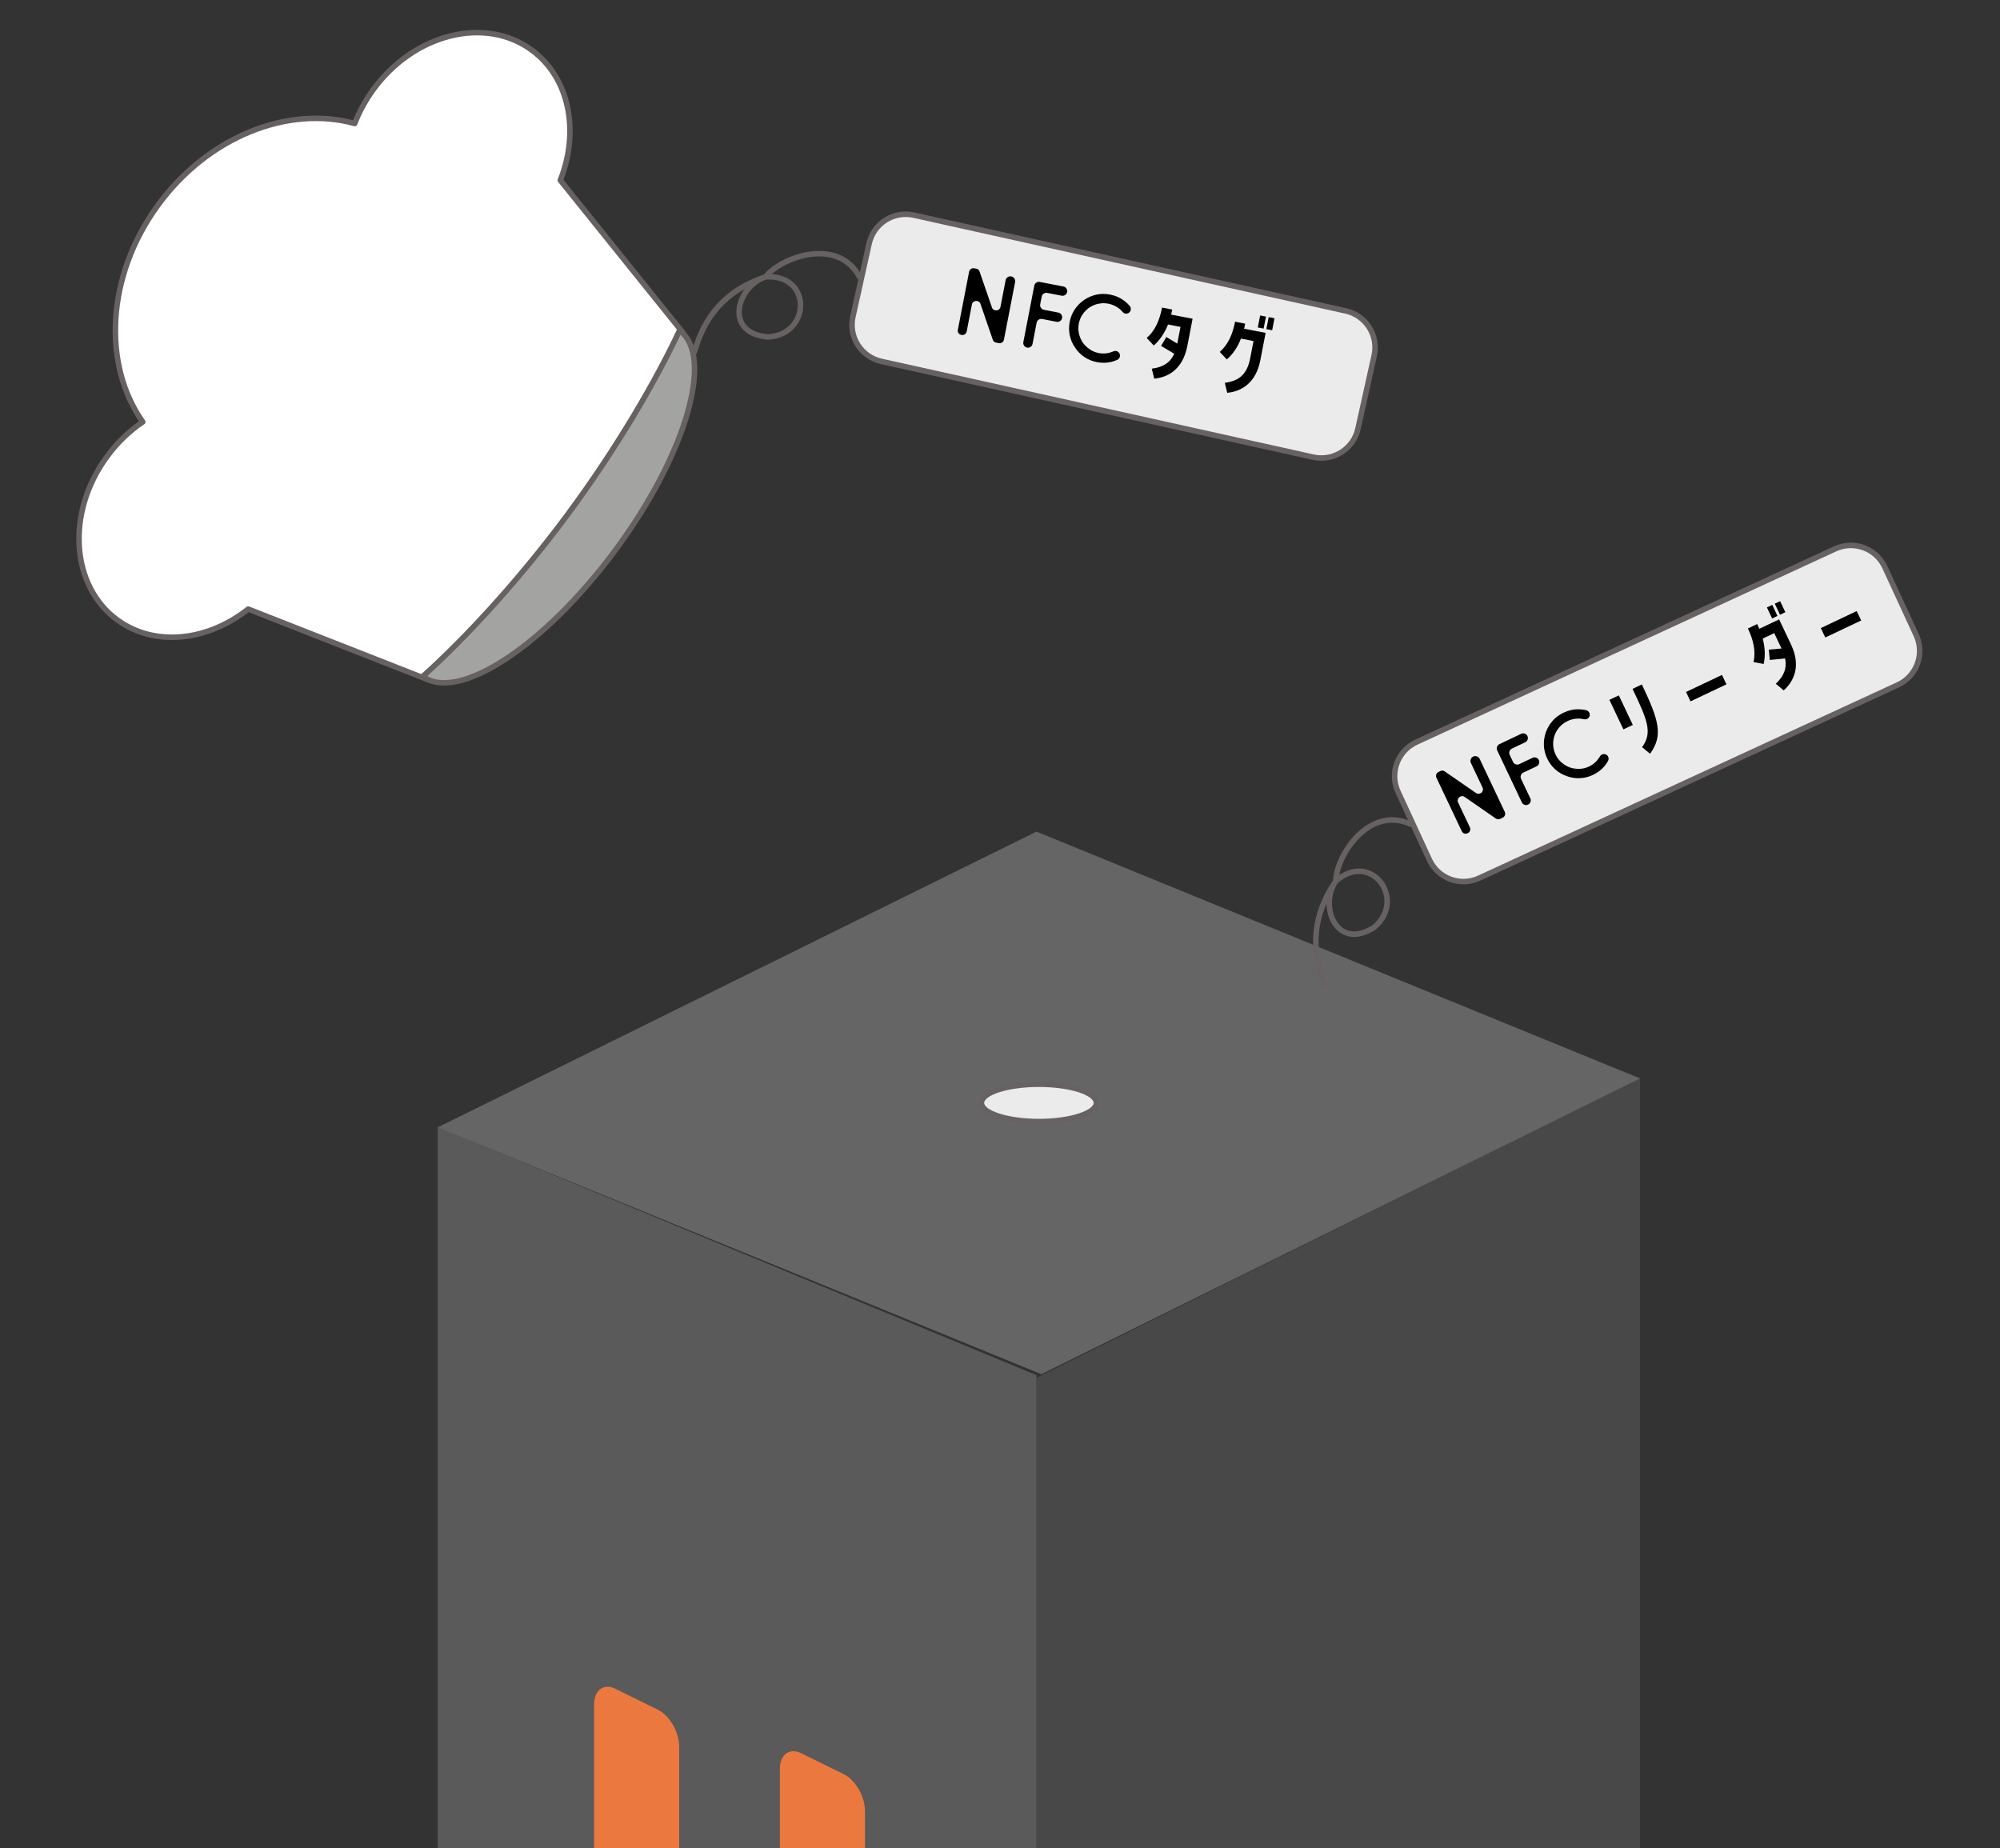 <?xml version="1.0" encoding="UTF-8" standalone="no"?><!DOCTYPE svg PUBLIC "-//W3C//DTD SVG 1.1//EN" "http://www.w3.org/Graphics/SVG/1.1/DTD/svg11.dtd"><svg width="100%" height="100%" viewBox="0 0 1408 1301" version="1.1" xmlns="http://www.w3.org/2000/svg" xmlns:xlink="http://www.w3.org/1999/xlink" xml:space="preserve" xmlns:serif="http://www.serif.com/" style="fill-rule:evenodd;clip-rule:evenodd;stroke-linecap:round;stroke-linejoin:round;stroke-miterlimit:1.5;"><rect x="0" y="0" width="1408" height="1301" fill="#333333" stroke="none"/><g><g><path d="M1154.61,758.901l-424.939,211.075l-0,842.246l424.939,-211.075l-0,-842.246Z" style="fill:#484848;"/><path d="M729.67,968.105l-421.502,-174.673l0,844.117l421.502,174.673l-0,-844.117Z" style="fill:#5a5a5a;"/><path d="M729.67,585.448l-421.502,208.202l424.939,173.775l421.502,-208.203l-424.939,-173.774Z" style="fill:#656565;"/><g><path d="M549.032,1245.5c0,-10.268 6.712,-15.302 14.979,-11.235l29.957,14.74c8.267,4.068 14.978,15.707 14.978,25.975l0,142.533c0,10.268 -6.711,15.302 -14.978,11.235l-29.957,-14.74c-8.267,-4.068 -14.979,-15.707 -14.979,-25.975l0,-142.533Z" style="fill:#eb793f;"/><path d="M418.22,1200.14c-0,-10.268 6.711,-15.302 14.978,-11.234l29.957,14.74c8.267,4.067 14.979,15.706 14.979,25.974l-0,142.533c-0,10.268 -6.712,15.302 -14.979,11.235l-29.957,-14.74c-8.267,-4.068 -14.978,-15.707 -14.978,-25.975l-0,-142.533Z" style="fill:#eb793f;"/></g></g><g><path d="M100.495,297.033c-28.451,-40.29 -25.704,-102.413 10.408,-152.186c35.442,-48.85 92.165,-70.838 138.806,-57.888c3.143,-8.161 7.45,-16.164 12.937,-23.726c28.607,-39.429 78.541,-52.061 111.44,-28.192c26.819,19.458 34.09,57.205 20.363,91.856l86.451,107.48l-6.562,8.928l11.167,8.102l-164.793,227.131l-12.559,-9.112l-6.704,9.122l-126.726,-49.762c-28.478,22.61 -65.658,26.851 -91.954,7.772c-32.899,-23.869 -36.383,-75.259 -7.776,-114.687c7.318,-10.086 16.031,-18.419 25.502,-24.838Z" style="fill:#fff;stroke:#676261;stroke-width:3.88px;"/><path d="M297.646,476.224c24.773,18.381 85.386,-21.278 135.271,-88.508c49.885,-67.23 70.272,-136.737 45.499,-155.118c-16.403,35.048 -44.096,82.878 -79.164,130.139c-35.067,47.261 -72.817,87.629 -101.606,113.487Z" style="fill:#a3a3a1;stroke:#676261;stroke-width:3.88px;"/></g><ellipse cx="731.388" cy="776.436" rx="40.466" ry="13.147" style="fill:#ebebeb;stroke:#676261;stroke-width:3.88px;"/></g><g><path d="M967.428,250.323c3.149,-14.206 -5.827,-28.296 -20.033,-31.446l-304.102,-67.418c-14.206,-3.149 -28.296,5.828 -31.446,20.034l-11.412,51.478c-3.15,14.206 5.827,28.297 20.033,31.446l304.101,67.418c14.206,3.149 28.297,-5.827 31.446,-20.033l11.413,-51.479Z" style="fill:#ebebeb;stroke:#676261;stroke-width:3.88px;"/><path d="M488.957,247.674c6.749,-24.687 21.814,-43.403 49.959,-52.728c32.781,-2.299 32.269,40.395 2.027,42.28c-31.81,-2.367 -22.199,-35.662 -2.027,-42.28c10.465,-13.517 50.578,-28.837 66.2,-0" style="fill:none;stroke:#676261;stroke-width:3.88px;"/></g><g><path d="M1326.93,399.275c-6.097,-13.211 -21.774,-18.987 -34.986,-12.889l-294.832,136.082c-13.212,6.098 -18.987,21.774 -12.889,34.986l22.097,47.875c6.098,13.212 21.774,18.987 34.986,12.889l294.832,-136.082c13.212,-6.097 18.987,-21.774 12.889,-34.986l-22.097,-47.875Z" style="fill:#ebebeb;stroke:#676261;stroke-width:3.88px;"/><path d="M932.579,692.503c-9.581,-23.731 -8.929,-47.749 7.819,-72.216c24.692,-21.683 50.142,12.601 27.219,32.416c-26.744,17.383 -39.262,-14.932 -27.219,-32.416c0.141,-17.094 22.781,-53.578 52.677,-40.094" style="fill:none;stroke:#676261;stroke-width:3.88px;"/></g><g><path d="M714.637,198.544l-7.843,40.499c-0.171,0.881 -0.624,1.57 -1.36,2.067c-0.684,0.462 -1.466,0.608 -2.347,0.437l-1.85,-0.358c-0.528,-0.103 -0.998,-0.331 -1.41,-0.684c-0.411,-0.354 -0.706,-0.777 -0.885,-1.269l-8.68,-25.26c-0.26,-0.782 -0.699,-1.347 -1.317,-1.695c-0.618,-0.348 -1.252,-0.494 -1.903,-0.437c-0.659,0.101 -1.256,0.351 -1.79,0.75c-0.526,0.355 -0.87,0.951 -1.032,1.788l-3.659,18.895c-0.171,0.881 -0.624,1.57 -1.36,2.067c-0.684,0.462 -1.466,0.608 -2.347,0.437c-0.925,-0.179 -1.618,-0.61 -2.08,-1.294c-0.462,-0.683 -0.603,-1.488 -0.424,-2.413l7.882,-40.697c0.171,-0.881 0.598,-1.552 1.281,-2.014c0.737,-0.497 1.545,-0.661 2.426,-0.49l1.387,0.269c1.145,0.222 1.906,0.894 2.283,2.018l8.692,25.195c0.26,0.781 0.677,1.342 1.251,1.682c0.662,0.356 1.292,0.524 1.89,0.503c0.695,-0.048 1.314,-0.294 1.857,-0.737c0.534,-0.399 0.882,-1.017 1.044,-1.854l3.621,-18.697c0.171,-0.881 0.651,-1.588 1.439,-2.121c0.789,-0.533 1.646,-0.709 2.571,-0.53c0.881,0.17 1.587,0.65 2.12,1.439c0.533,0.788 0.714,1.623 0.543,2.504Z" style="fill-rule:nonzero;"/><path d="M733.349,208.817l-1.05,5.417c-0.17,0.881 0.002,1.703 0.517,2.465c0.515,0.762 1.235,1.233 2.16,1.412l10.108,1.958c0.881,0.171 1.579,0.637 2.094,1.399c0.515,0.763 0.687,1.584 0.516,2.465c-0.17,0.881 -0.637,1.579 -1.399,2.094c-0.762,0.515 -1.584,0.687 -2.465,0.517l-10.108,-1.958c-0.925,-0.179 -1.769,-0.011 -2.531,0.504c-0.763,0.515 -1.229,1.213 -1.4,2.093l-2.891,14.932c-0.171,0.881 -0.637,1.579 -1.4,2.094c-0.762,0.515 -1.584,0.687 -2.465,0.516c-0.881,-0.171 -1.579,-0.637 -2.093,-1.399c-0.515,-0.763 -0.688,-1.584 -0.517,-2.465l7.703,-39.773c0.171,-0.881 0.637,-1.579 1.399,-2.094c0.763,-0.515 1.584,-0.687 2.465,-0.516l16.649,3.224c0.881,0.171 1.579,0.637 2.094,1.4c0.515,0.762 0.687,1.584 0.517,2.465c-0.171,0.88 -0.638,1.578 -1.4,2.093c-0.762,0.515 -1.584,0.687 -2.465,0.517l-10.108,-1.958c-0.925,-0.179 -1.769,-0.011 -2.531,0.504c-0.762,0.515 -1.229,1.213 -1.399,2.094Z" style="fill-rule:nonzero;"/><path d="M787.222,247.766c0.478,0.366 0.823,0.822 1.038,1.366c0.214,0.544 0.282,1.083 0.201,1.615c-0.08,0.533 -0.279,1.032 -0.598,1.495c-0.318,0.464 -0.754,0.825 -1.306,1.084c-0.702,0.321 -1.407,0.596 -2.114,0.825c-0.707,0.228 -1.446,0.45 -2.219,0.666c-3.251,0.742 -6.573,0.784 -9.964,0.127c-3.304,-0.64 -6.267,-1.853 -8.891,-3.641c-2.668,-1.796 -4.846,-4 -6.534,-6.612c-1.793,-2.541 -3.024,-5.384 -3.695,-8.53c-0.678,-3.102 -0.698,-6.304 -0.058,-9.608c0.64,-3.303 1.853,-6.267 3.641,-8.891c1.788,-2.624 3.996,-4.824 6.625,-6.6c2.576,-1.74 5.415,-2.949 8.517,-3.628c3.102,-0.679 6.304,-0.698 9.608,-0.059c3.788,0.734 7.056,2.144 9.805,4.23c1.52,1.117 2.874,2.384 4.062,3.803c0.372,0.437 0.608,0.929 0.708,1.473c0.1,0.545 0.079,1.067 -0.063,1.565c-0.142,0.498 -0.401,0.95 -0.777,1.357c-0.376,0.407 -0.853,0.692 -1.433,0.854c-0.632,0.197 -1.251,0.203 -1.854,0.018c-0.604,-0.186 -1.11,-0.524 -1.518,-1.014c-1.081,-1.26 -2.271,-2.313 -3.569,-3.159c-1.935,-1.334 -4.136,-2.24 -6.603,-2.718c-2.378,-0.461 -4.714,-0.433 -7.007,0.082c-2.232,0.436 -4.321,1.311 -6.266,2.625c-1.84,1.243 -3.428,2.832 -4.762,4.767c-1.335,1.935 -2.236,4.114 -2.706,6.536c-0.46,2.379 -0.433,4.715 0.083,7.008c0.524,2.249 1.399,4.338 2.625,6.266c1.331,1.858 2.942,3.449 4.833,4.775c1.935,1.334 4.092,2.232 6.47,2.692c2.114,0.41 4.235,0.432 6.362,0.067c0.72,-0.18 1.419,-0.365 2.095,-0.554c0.676,-0.188 1.339,-0.426 1.989,-0.711c1.193,-0.5 2.285,-0.357 3.275,0.429Z" style="fill-rule:nonzero;"/><path d="M818.09,216.528c-1.752,9.045 -4.915,16.176 -10.796,21.412l4.942,5.275c4.447,-3.868 7.674,-8.864 10.052,-14.778l8.794,1.703l-2.277,11.76l-7.678,-4.64l-3.747,6.266l9.29,5.5c-2.997,6.617 -8.224,9.512 -15.814,10.51l1.716,7.05c10.133,-0.985 20.199,-6.987 23.283,-22.909l3.734,-19.284l-15.129,-2.93c0.296,-1.176 0.593,-2.353 0.823,-3.542l-7.193,-1.393Z" style="fill-rule:nonzero;"/><path d="M889.588,231.326l1.636,-8.448l-4.088,-0.792l-1.636,8.448l4.088,0.792Zm1.924,0.373l4.088,0.791l1.636,-8.448l-4.088,-0.792l-1.636,8.449Zm-22.02,-5.224c-1.728,8.921 -4.891,16.052 -10.772,21.287l4.942,5.276c4.435,-3.802 7.661,-8.798 9.96,-14.659l8.861,1.716l-2.355,12.156c-2.213,11.43 -8.037,15.991 -17.871,17.24l1.715,7.05c10.133,-0.985 20.2,-6.987 23.283,-22.909l3.735,-19.284l-15.129,-2.93c0.297,-1.18 0.528,-2.373 0.758,-3.562l-7.127,-1.381Z" style="fill-rule:nonzero;"/></g><g><path d="M1041.65,534.198l17.668,37.277c0.385,0.811 0.427,1.635 0.129,2.471c-0.277,0.777 -0.821,1.358 -1.632,1.742l-1.703,0.807c-0.486,0.23 -1,0.325 -1.541,0.283c-0.541,-0.041 -1.029,-0.207 -1.465,-0.497l-21.955,-15.212c-0.672,-0.475 -1.361,-0.671 -2.065,-0.585c-0.704,0.086 -1.301,0.344 -1.792,0.775c-0.472,0.472 -0.804,1.027 -0.998,1.665c-0.214,0.597 -0.138,1.281 0.227,2.051l8.244,17.392c0.384,0.811 0.427,1.635 0.128,2.471c-0.277,0.777 -0.821,1.358 -1.632,1.742c-0.851,0.404 -1.665,0.467 -2.442,0.189c-0.777,-0.277 -1.367,-0.841 -1.77,-1.692l-17.755,-37.46c-0.385,-0.81 -0.438,-1.604 -0.161,-2.381c0.299,-0.837 0.853,-1.447 1.664,-1.831l1.277,-0.606c1.054,-0.499 2.066,-0.408 3.035,0.275l21.926,15.151c0.673,0.476 1.341,0.68 2.004,0.614c0.745,-0.105 1.352,-0.343 1.821,-0.714c0.532,-0.451 0.885,-1.015 1.06,-1.694c0.194,-0.638 0.108,-1.342 -0.257,-2.112l-8.157,-17.21c-0.384,-0.81 -0.416,-1.664 -0.097,-2.56c0.32,-0.897 0.906,-1.547 1.757,-1.95c0.811,-0.384 1.665,-0.417 2.561,-0.097c0.896,0.32 1.537,0.885 1.921,1.696Z" style="fill-rule:nonzero;"/><path d="M1062.81,531.392l2.364,4.987c0.384,0.811 1.01,1.371 1.876,1.68c0.867,0.309 1.725,0.262 2.577,-0.142l9.304,-4.409c0.811,-0.385 1.649,-0.422 2.516,-0.113c0.866,0.309 1.491,0.869 1.876,1.68c0.384,0.811 0.422,1.649 0.112,2.516c-0.309,0.866 -0.869,1.492 -1.68,1.876l-9.304,4.41c-0.851,0.403 -1.431,1.038 -1.74,1.905c-0.31,0.866 -0.272,1.705 0.112,2.516l6.514,13.743c0.384,0.811 0.422,1.649 0.113,2.516c-0.309,0.866 -0.869,1.492 -1.68,1.876c-0.811,0.384 -1.65,0.422 -2.516,0.113c-0.867,-0.31 -1.492,-0.87 -1.876,-1.681l-17.352,-36.607c-0.384,-0.811 -0.421,-1.65 -0.112,-2.516c0.309,-0.867 0.869,-1.492 1.68,-1.876l15.324,-7.264c0.811,-0.384 1.649,-0.422 2.516,-0.112c0.866,0.309 1.492,0.869 1.876,1.68c0.384,0.81 0.422,1.649 0.113,2.516c-0.31,0.866 -0.87,1.491 -1.68,1.876l-9.304,4.41c-0.852,0.403 -1.432,1.038 -1.741,1.905c-0.309,0.866 -0.272,1.705 0.112,2.515Z" style="fill-rule:nonzero;"/><path d="M1129.29,530.864c0.602,0.013 1.15,0.175 1.645,0.486c0.495,0.312 0.868,0.706 1.119,1.183c0.251,0.477 0.386,0.996 0.404,1.559c0.018,0.562 -0.119,1.111 -0.411,1.647c-0.375,0.674 -0.78,1.313 -1.214,1.916c-0.434,0.603 -0.899,1.22 -1.394,1.852c-2.18,2.523 -4.831,4.524 -7.953,6.003c-3.04,1.441 -6.147,2.219 -9.32,2.333c-3.214,0.133 -6.274,-0.353 -9.181,-1.458c-2.949,-0.985 -5.625,-2.546 -8.029,-4.684c-2.384,-2.097 -4.296,-4.666 -5.738,-7.706c-1.441,-3.041 -2.218,-6.148 -2.332,-9.321c-0.114,-3.173 0.362,-6.253 1.429,-9.241c1.044,-2.928 2.615,-5.584 4.713,-7.968c2.097,-2.384 4.665,-4.297 7.706,-5.738c3.486,-1.653 6.955,-2.453 10.406,-2.4c1.886,-0.001 3.728,0.219 5.524,0.658c0.56,0.132 1.041,0.388 1.444,0.768c0.404,0.38 0.696,0.812 0.876,1.298c0.18,0.485 0.24,1.003 0.178,1.554c-0.062,0.55 -0.278,1.062 -0.649,1.536c-0.393,0.534 -0.887,0.905 -1.484,1.113c-0.596,0.208 -1.204,0.235 -1.823,0.082c-1.617,-0.375 -3.2,-0.519 -4.747,-0.431c-2.349,0.071 -4.659,0.644 -6.929,1.72c-2.189,1.038 -4.055,2.444 -5.598,4.217c-1.54,1.674 -2.705,3.616 -3.494,5.827c-0.746,2.091 -1.084,4.312 -1.013,6.661c0.071,2.35 0.635,4.639 1.692,6.869c1.038,2.189 2.443,4.055 4.217,5.597c1.754,1.502 3.697,2.667 5.826,3.494c2.173,0.708 4.414,1.036 6.723,0.985c2.349,-0.071 4.618,-0.626 6.808,-1.663c1.945,-0.923 3.667,-2.161 5.165,-3.715c0.474,-0.572 0.927,-1.134 1.36,-1.687c0.433,-0.553 0.827,-1.136 1.181,-1.751c0.665,-1.11 1.63,-1.641 2.893,-1.595Z" style="fill-rule:nonzero;"/><path d="M1133.02,492.685l9.855,20.793l6.621,-3.138l-9.856,-20.793l-6.62,3.138Zm28.631,37.954c9.517,-13.073 6.012,-23.921 -5.774,-48.788l-6.56,3.109c10.374,21.888 14.284,30.608 6.712,41.047l5.622,4.632Z" style="fill-rule:nonzero;"/><path d="M1190.12,493.758l25.289,-11.986l-3.138,-6.621l-25.289,11.987l3.138,6.62Z" style="fill-rule:nonzero;"/><path d="M1251.35,433.612l-3.686,-7.776l-3.763,1.783l3.686,7.776l3.763,-1.783Zm1.771,-0.84l3.763,-1.783l-3.686,-7.776l-3.763,1.783l3.686,7.776Zm-22.599,9.67c3.949,8.332 5.624,15.951 3.987,23.653l7.107,1.323c1.291,-5.75 0.932,-11.687 -0.655,-17.86l8.095,-3.837l5.13,10.824l-8.934,0.809l0.692,7.268l10.743,-1.07c1.505,7.106 -0.992,12.534 -6.516,17.834l5.558,4.664c7.579,-6.795 12.136,-17.594 5.19,-32.249l-8.413,-17.749l-13.925,6.6c-0.46,-1.127 -0.98,-2.225 -1.499,-3.319l-6.56,3.109Z" style="fill-rule:nonzero;"/><path d="M1284.99,448.795l25.29,-11.987l-3.139,-6.621l-25.289,11.987l3.138,6.621Z" style="fill-rule:nonzero;"/></g></svg>